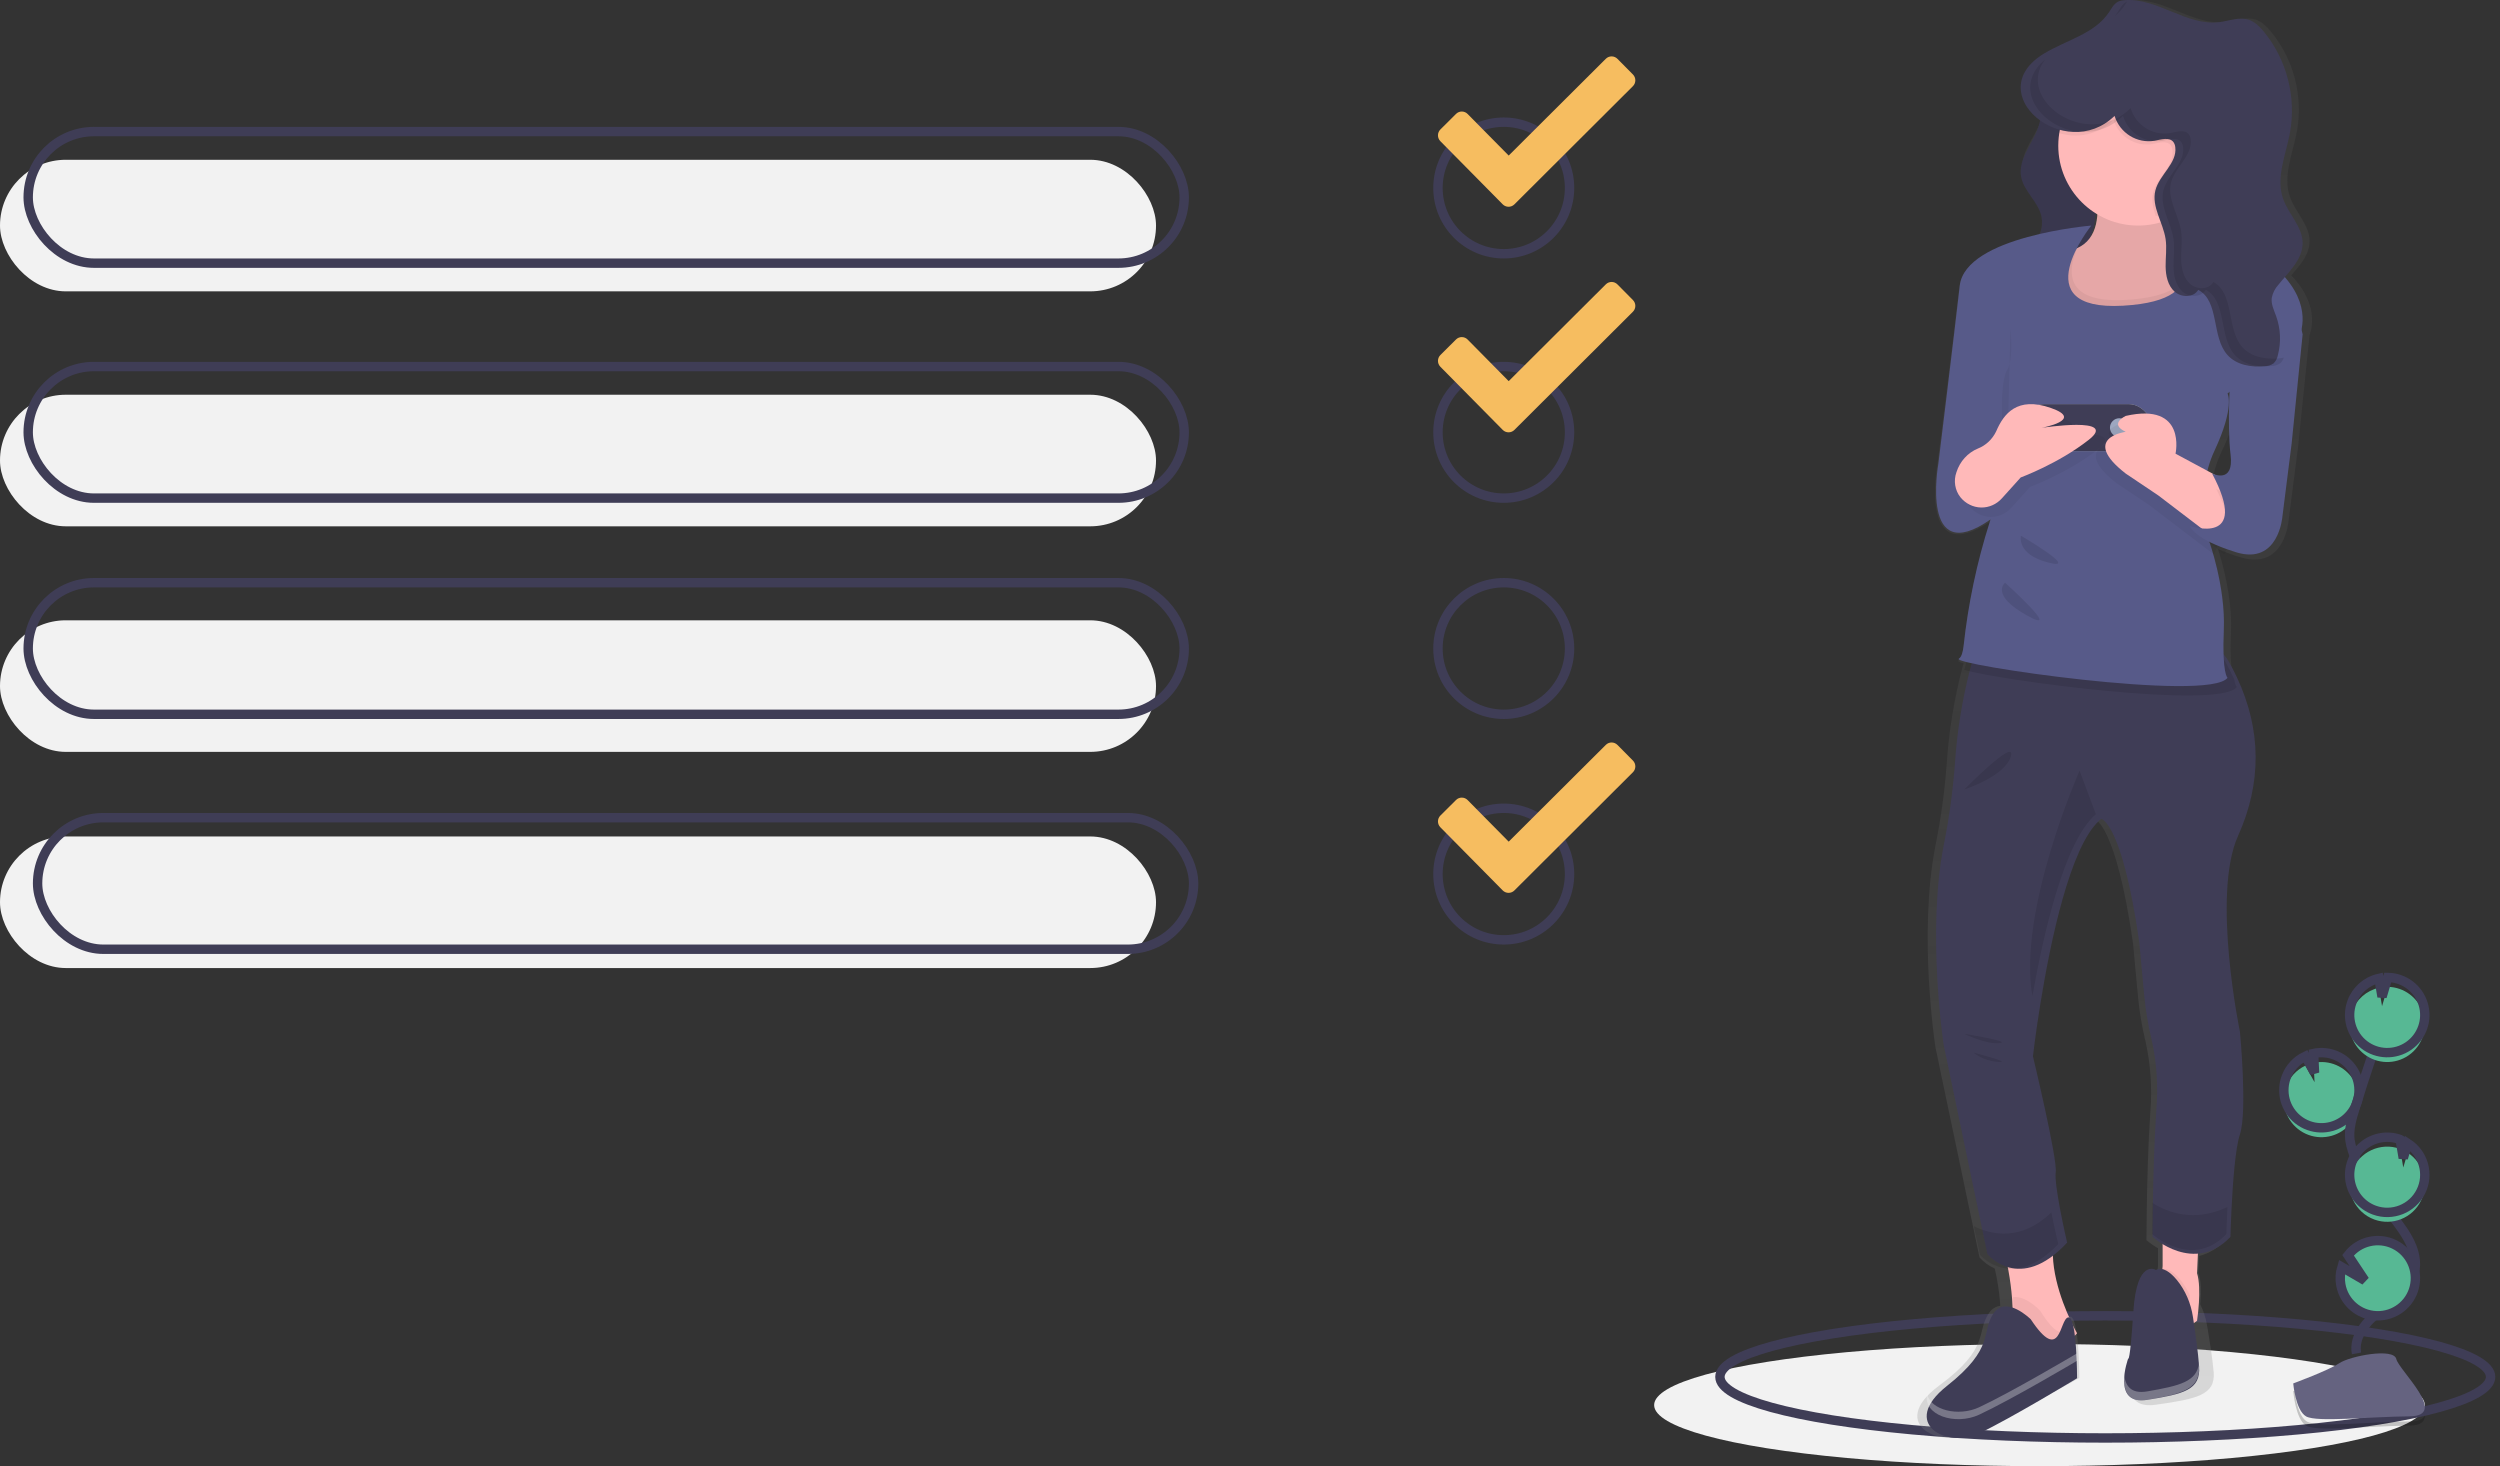 <?xml version="1.0" encoding="UTF-8"?>
<svg width="266px" height="156px" viewBox="0 0 266 156" version="1.1" xmlns="http://www.w3.org/2000/svg" xmlns:xlink="http://www.w3.org/1999/xlink">
    <rect x="0" y="0" width="266" height="156" fill="#333333" stroke="none"/>
    <!-- Generator: Sketch 53.2 (72643) - https://sketchapp.com -->
    <title>undraw_accept_request_vdsd</title>
    <desc>Created with Sketch.</desc>
    <defs>
        <linearGradient x1="50%" y1="100%" x2="50%" y2="5.31044307e-06%" id="linearGradient-1">
            <stop stop-color="#808080" stop-opacity="0.25" offset="0%"></stop>
            <stop stop-color="#808080" stop-opacity="0.12" offset="53.514%"></stop>
            <stop stop-color="#808080" stop-opacity="0.1" offset="100%"></stop>
        </linearGradient>
    </defs>
    <g id="Hive-LP" stroke="none" stroke-width="1" fill="none" fill-rule="evenodd">
        <g id="Cadastro-2" transform="translate(-84, -532)">
            <g id="undraw_accept_request_vdsd" transform="translate(84, 532)">
                <circle id="Oval" stroke="#3F3D56" cx="160" cy="20" r="7"></circle>
                <path d="M173.746,7.927 L172.1,6.264 C171.937,6.097 171.714,6.002 171.481,6 C171.248,5.998 171.024,6.09 170.859,6.255 L160.525,16.552 L156.155,12.127 C155.993,11.961 155.772,11.868 155.541,11.866 C155.31,11.864 155.088,11.955 154.923,12.118 L153.26,13.772 C152.917,14.115 152.913,14.671 153.251,15.019 L159.887,21.739 C160.229,22.084 160.782,22.087 161.128,21.748 L173.737,9.174 C173.904,9.01 173.998,8.786 174,8.552 C174.002,8.318 173.91,8.093 173.746,7.927 Z" id="Path" fill="#F6BD60" fill-rule="nonzero"></path>
                <rect id="Rectangle" fill="#F2F2F2" fill-rule="nonzero" x="0" y="17" width="123" height="14" rx="7"></rect>
                <rect id="Rectangle" fill="#F2F2F2" fill-rule="nonzero" x="0" y="42" width="123" height="14" rx="7"></rect>
                <rect id="Rectangle" fill="#F2F2F2" fill-rule="nonzero" x="0" y="66" width="123" height="14" rx="7"></rect>
                <rect id="Rectangle" fill="#F2F2F2" fill-rule="nonzero" x="0" y="89" width="123" height="14" rx="7"></rect>
                <rect id="Rectangle" stroke="#3F3D56" x="3" y="14" width="123" height="14" rx="7"></rect>
                <rect id="Rectangle" stroke="#3F3D56" x="3" y="39" width="123" height="14" rx="7"></rect>
                <rect id="Rectangle" stroke="#3F3D56" x="3" y="62" width="123" height="14" rx="7"></rect>
                <rect id="Rectangle" stroke="#3F3D56" x="4" y="87" width="123" height="14" rx="7"></rect>
                <circle id="Oval" stroke="#3F3D56" cx="160" cy="46" r="7"></circle>
                <circle id="Oval" stroke="#3F3D56" cx="160" cy="69" r="7"></circle>
                <circle id="Oval" stroke="#3F3D56" cx="160" cy="93" r="7"></circle>
                <path d="M173.746,31.927 L172.1,30.264 C171.937,30.097 171.714,30.002 171.481,30 C171.248,29.998 171.024,30.09 170.859,30.255 L160.525,40.552 L156.155,36.127 C155.993,35.961 155.772,35.868 155.541,35.866 C155.31,35.864 155.088,35.955 154.923,36.118 L153.26,37.772 C152.917,38.115 152.913,38.671 153.251,39.019 L159.887,45.739 C160.229,46.084 160.782,46.087 161.128,45.748 L173.737,33.174 C173.904,33.01 173.998,32.786 174,32.552 C174.002,32.318 173.91,32.093 173.746,31.927 Z" id="Path" fill="#F6BD60" fill-rule="nonzero"></path>
                <path d="M173.746,80.927 L172.1,79.264 C171.937,79.097 171.714,79.002 171.481,79 C171.248,78.998 171.024,79.09 170.859,79.255 L160.525,89.552 L156.155,85.127 C155.993,84.961 155.772,84.868 155.541,84.866 C155.31,84.864 155.088,84.955 154.923,85.118 L153.26,86.772 C152.917,87.115 152.913,87.671 153.251,88.019 L159.887,94.739 C160.229,95.084 160.782,95.087 161.128,94.748 L173.737,82.174 C173.904,82.01 173.998,81.786 174,81.552 C174.002,81.318 173.91,81.093 173.746,80.927 Z" id="Path" fill="#F6BD60" fill-rule="nonzero"></path>
                <ellipse id="Oval" fill="#F2F2F2" fill-rule="nonzero" cx="217" cy="149.5" rx="41" ry="6.5"></ellipse>
                <ellipse id="Oval" stroke="#3F3D56" cx="224" cy="146.5" rx="41" ry="6.5"></ellipse>
                <path d="M244.155,29.696 C244.036,29.559 243.914,29.426 243.788,29.297 C244.752,28.19 245.749,27.055 245.74,25.632 C245.73,23.903 244.215,22.577 243.649,20.943 C242.879,18.718 243.947,16.336 244.387,14.024 C245.079,10.221 244.06,6.304 241.608,3.339 C241.162,2.807 240.646,2.292 239.983,2.08 C238.975,1.759 237.904,2.206 236.854,2.337 C233.387,2.77 230.234,-0.254 226.751,0.017 C226.52,0.026 226.293,0.077 226.081,0.169 C225.63,0.387 225.386,0.869 225.107,1.284 C224.026,2.895 222.209,3.696 220.401,4.524 C220.174,4.592 219.958,4.692 219.759,4.822 C219.216,5.078 218.682,5.345 218.178,5.647 C214.765,7.692 215.26,10.553 217.272,12.32 C216.879,14.304 214.876,16.051 215.221,18.091 C215.492,19.69 217.136,20.778 217.453,22.369 C217.637,23.293 217.347,24.173 216.945,25.047 C213.126,25.942 208.812,27.589 208.476,30.497 C207.89,35.556 206.127,49.527 206.127,49.527 C206.127,49.527 204.085,60.721 211.845,55.43 L211.746,55.727 C210.347,60.014 209.393,64.436 208.897,68.922 C208.819,69.59 208.661,70.116 208.374,70.287 C208.27,70.35 208.475,70.448 208.924,70.572 C208.873,70.76 208.818,70.947 208.77,71.136 C207.917,74.408 207.372,77.754 207.142,81.129 C206.924,84.119 206.516,87.092 205.923,90.03 C204.085,99.392 205.923,111.4 205.923,111.4 L209.934,130.52 L210.62,133.789 C211.073,134.296 211.627,134.701 212.246,134.977 C212.514,136.148 212.701,137.337 212.803,138.535 C212.814,138.668 212.823,138.803 212.831,138.939 C212.345,139.001 211.91,139.276 211.641,139.691 C210.212,141.726 211.845,143.355 206.331,147.425 C204.907,148.477 204.22,149.433 204.045,150.245 L204.045,150.245 L204.045,150.245 C203.858,151.12 204.265,151.827 204.993,152.306 L204.994,152.307 C205.118,152.388 205.247,152.461 205.38,152.525 L205.386,152.528 C205.454,152.561 205.523,152.592 205.593,152.621 L205.594,152.622 C205.665,152.651 205.738,152.679 205.812,152.705 L205.825,152.709 C205.895,152.734 205.966,152.757 206.038,152.778 L206.054,152.783 C206.129,152.805 206.205,152.825 206.282,152.844 C206.289,152.846 206.296,152.847 206.302,152.849 C206.373,152.865 206.446,152.881 206.519,152.895 C206.528,152.897 206.537,152.899 206.547,152.901 C206.625,152.915 206.704,152.928 206.783,152.94 C206.792,152.941 206.801,152.942 206.809,152.944 C206.881,152.953 206.953,152.962 207.026,152.969 C207.039,152.971 207.053,152.972 207.067,152.974 C207.146,152.981 207.227,152.987 207.307,152.992 C207.318,152.992 207.328,152.992 207.338,152.993 C207.41,152.996 207.482,152.998 207.554,152.999 C207.571,153 207.588,153 207.605,153 C207.685,153 207.766,152.999 207.847,152.997 C207.858,152.996 207.869,152.995 207.879,152.995 C207.951,152.992 208.023,152.988 208.095,152.982 C208.114,152.981 208.133,152.98 208.152,152.978 C208.233,152.971 208.314,152.963 208.395,152.953 C208.405,152.952 208.414,152.95 208.424,152.949 C208.497,152.94 208.569,152.929 208.642,152.917 C208.662,152.913 208.682,152.91 208.702,152.906 C208.783,152.892 208.863,152.877 208.943,152.859 C208.951,152.858 208.958,152.856 208.966,152.854 C209.039,152.838 209.112,152.819 209.185,152.8 C209.206,152.795 209.226,152.789 209.247,152.784 C209.326,152.762 209.405,152.739 209.483,152.713 L209.496,152.709 C209.571,152.685 209.645,152.658 209.718,152.631 C209.738,152.623 209.758,152.616 209.777,152.608 C209.855,152.578 209.932,152.547 210.007,152.513 C213.683,150.885 221.24,146.611 221.24,146.611 L221.24,146.572 L221.24,146.546 L221.239,146.508 L221.239,146.475 L221.239,146.415 L221.238,146.362 C221.238,146.341 221.238,146.32 221.237,146.297 L221.237,146.234 C221.236,146.206 221.236,146.178 221.235,146.147 C221.235,146.125 221.235,146.102 221.234,146.08 C221.234,146.047 221.233,146.016 221.233,145.981 C221.232,145.924 221.231,145.865 221.229,145.803 L221.229,145.803 C221.192,144.024 221.018,139.939 220.219,140.098 C219.946,140.152 219.761,140.54 219.57,140.987 C219.539,140.927 219.507,140.867 219.475,140.804 C218.697,139.285 217.571,136.676 217.461,134.127 C218.089,133.666 218.671,133.144 219.197,132.567 C219.197,132.567 218.787,130.817 218.438,128.971 C218.136,127.371 217.878,125.698 217.972,125.037 C218.176,123.612 215.521,112.622 215.521,112.622 C215.521,112.622 215.795,110.204 216.344,106.843 C217.413,100.312 219.516,90.219 222.655,87.365 C222.729,87.3 222.8,87.237 222.874,87.18 C222.874,87.18 225.12,87.587 226.958,100.41 L227.491,106.121 C227.644,107.702 227.908,109.271 228.283,110.814 C228.832,113.275 229.004,115.806 228.796,118.32 C228.563,121.687 228.463,125.649 228.42,128.432 C228.388,130.528 228.388,131.957 228.388,131.957 C228.768,132.282 229.178,132.569 229.613,132.814 L229.613,134.682 C229.609,135.078 229.455,135.458 229.183,135.743 L229.176,135.751 C228.886,136.081 228.675,136.474 228.559,136.899 C228.203,137.549 227.901,138.604 227.775,140.302 C227.366,145.797 227.162,145.186 227.162,145.186 C226.928,145.781 226.772,146.404 226.699,147.039 L226.699,147.039 L226.699,147.04 C226.688,147.158 226.68,147.278 226.678,147.398 C226.678,147.417 226.678,147.436 226.678,147.454 C226.678,147.509 226.679,147.564 226.681,147.619 C226.682,147.646 226.683,147.672 226.685,147.699 C226.688,147.74 226.691,147.78 226.695,147.82 C226.699,147.857 226.703,147.893 226.708,147.929 C226.712,147.955 226.716,147.981 226.72,148.006 C226.728,148.055 226.738,148.103 226.749,148.151 C226.754,148.172 226.76,148.193 226.765,148.214 C226.778,148.264 226.792,148.313 226.809,148.361 C226.814,148.376 226.82,148.391 226.825,148.406 C226.842,148.45 226.859,148.493 226.879,148.535 C226.884,148.548 226.89,148.561 226.896,148.574 C226.92,148.623 226.946,148.671 226.975,148.717 C226.983,148.73 226.991,148.743 226.999,148.755 C227.029,148.802 227.062,148.847 227.097,148.889 C227.105,148.899 227.113,148.909 227.122,148.919 C227.16,148.964 227.201,149.007 227.245,149.047 C227.25,149.051 227.255,149.055 227.259,149.059 C227.304,149.098 227.351,149.135 227.4,149.169 C227.408,149.175 227.415,149.18 227.423,149.185 C227.477,149.221 227.533,149.254 227.591,149.283 C227.603,149.288 227.614,149.294 227.626,149.3 C227.688,149.33 227.752,149.356 227.818,149.379 C227.829,149.383 227.84,149.386 227.852,149.39 C227.926,149.414 228.002,149.435 228.079,149.452 L228.087,149.453 C228.167,149.47 228.251,149.482 228.339,149.492 C228.351,149.494 228.363,149.495 228.375,149.497 C228.463,149.505 228.554,149.51 228.65,149.512 C228.668,149.512 228.686,149.512 228.704,149.512 C228.801,149.513 228.902,149.51 229.007,149.503 C229.024,149.501 229.041,149.5 229.058,149.498 C229.17,149.49 229.286,149.478 229.409,149.46 C233.697,148.85 235.74,148.443 235.535,146 C235.412,144.528 235.067,142.391 234.811,140.925 C234.682,140.18 234.444,139.458 234.105,138.784 C234.116,138.67 234.125,138.552 234.134,138.431 C234.208,137.422 234.204,136.221 233.902,135.417 L233.996,133.635 C235.06,133.361 236.021,132.778 236.761,131.957 C236.761,131.957 236.791,130.636 236.881,128.886 C237.016,126.181 237.286,122.448 237.782,120.966 C238.599,118.524 237.782,109.976 237.782,109.976 C237.782,109.976 234.719,95.321 237.578,89.012 C240.1,83.446 240.078,77.879 237.652,72.453 C237.7,72.414 237.743,72.371 237.782,72.323 C237.782,72.323 237.169,71.916 237.373,67.234 C237.529,63.662 236.496,59.973 235.998,58.425 C236.779,58.764 237.579,59.055 238.395,59.297 C243.092,60.721 243.5,55.43 243.5,55.43 L244.521,47.492 L245.732,35.66 L245.732,35.66 C246.064,34.731 246.509,32.413 244.155,29.696 Z M223.393,21.854 C223.388,21.985 223.379,22.116 223.366,22.246 C223.328,22.667 223.24,23.082 223.104,23.482 C223.244,22.942 223.328,22.388 223.357,21.831 C223.369,21.839 223.381,21.846 223.393,21.854 L223.393,21.854 Z M235.74,50.748 C235.812,50.883 235.881,51.014 235.947,51.142 L235.432,50.876 C235.623,49.916 235.932,48.984 236.352,48.102 C236.86,47.076 237.278,46.007 237.601,44.907 C237.586,46.178 237.647,47.449 237.782,48.713 C238.19,51.97 235.74,50.748 235.74,50.748 Z" id="Shape" fill="url(#linearGradient-1)" fill-rule="nonzero"></path>
                <path d="M218.008,6.436 C217.355,6.896 216.672,7.427 216.44,8.206 C216.065,9.463 217.006,10.725 217.099,12.037 C217.268,14.422 214.653,16.394 215.039,18.752 C215.303,20.369 216.909,21.469 217.218,23.077 C217.67,25.422 215.206,27.49 215.4,29.872 C215.503,31.141 216.358,32.219 217.329,33.005 C218.692,34.105 220.322,34.796 222.041,35 C221.927,32.96 220.46,31.104 220.712,29.077 C220.885,27.687 221.832,26.551 222.381,25.269 C223.343,23.018 223.035,20.413 222.458,18.027 C221.88,15.64 221.047,13.28 221.005,10.821 C220.98,9.34 221.653,7.164 221.159,5.759 C220.559,4.051 219.127,5.649 218.008,6.436 Z" id="Path" fill="#3F3D56" fill-rule="nonzero"></path>
                <path d="M218.008,6.436 C217.355,6.896 216.672,7.427 216.44,8.206 C216.065,9.463 217.006,10.725 217.099,12.037 C217.268,14.422 214.653,16.394 215.039,18.752 C215.303,20.369 216.909,21.469 217.218,23.077 C217.67,25.422 215.206,27.49 215.4,29.872 C215.503,31.141 216.358,32.219 217.329,33.005 C218.692,34.105 220.322,34.796 222.041,35 C221.927,32.96 220.46,31.104 220.712,29.077 C220.885,27.687 221.832,26.551 222.381,25.269 C223.343,23.018 223.035,20.413 222.458,18.027 C221.88,15.64 221.047,13.28 221.005,10.821 C220.979,9.34 221.653,7.164 221.159,5.759 C220.559,4.051 219.127,5.649 218.008,6.436 Z" id="Path" fill="#000000" fill-rule="nonzero" opacity="0.1"></path>
                <path d="M221,141.858 L219.286,143.737 C219.286,143.737 213.19,147.287 213.952,142.484 C214.161,141.057 214.205,139.606 214.084,138.166 C213.926,136.157 213.563,134.173 213,132.253 L218.714,131 C217.764,134.274 219.33,138.396 220.307,140.494 C220.701,141.34 221,141.858 221,141.858 Z" id="Path" fill="#FFB9B9" fill-rule="nonzero"></path>
                <path d="M233.966,138.592 C233.927,139.241 233.861,139.887 233.767,140.527 C233.767,140.527 229.405,144.106 229.056,140.106 C228.829,137.499 229.342,136.323 229.729,135.819 L229.735,135.811 C229.968,135.514 230.099,135.122 230.103,134.714 L230.103,130 L233.942,131.474 L233.767,135.474 C234.026,136.306 234.029,137.548 233.966,138.592 Z" id="Path" fill="#FFB9B9" fill-rule="nonzero"></path>
                <path d="M221,141.791 L219.313,143.71 C219.313,143.71 213.315,147.336 214.065,142.43 C214.27,140.972 214.313,139.491 214.194,138.02 C215.508,137.801 217.064,139.445 217.064,139.445 C219.261,142.972 219.853,141.637 220.318,140.398 C220.706,141.262 221,141.791 221,141.791 Z" id="Path" fill="#000000" fill-rule="nonzero" opacity="0.05"></path>
                <path d="M216.072,140.372 C216.072,140.372 213.419,137.741 212.092,139.765 C210.766,141.789 212.282,143.408 207.165,147.456 C202.048,151.504 207.165,154.135 210.576,152.516 C213.988,150.897 221,146.646 221,146.646 C221,146.646 221,139.968 220.052,140.17 C219.105,140.372 219.294,145.23 216.072,140.372 Z" id="Path" fill="#3F3D56" fill-rule="nonzero"></path>
                <path d="M233,137.822 C232.961,138.427 232.894,139.029 232.8,139.627 C232.8,139.627 228.408,142.964 228.056,139.234 C227.828,136.804 228.344,135.706 228.734,135.237 C229.045,134.975 229.46,134.926 229.813,135.111 C230.516,134.762 231.289,135.345 231.928,136.099 C232.362,136.609 232.723,137.19 233,137.822 L233,137.822 Z" id="Path" fill="#000000" fill-rule="nonzero" opacity="0.05"></path>
                <path d="M229.384,135.119 C229.384,135.119 227.359,133.862 226.991,139.518 C226.622,145.175 226.438,144.546 226.438,144.546 C226.438,144.546 224.597,149.574 228.464,148.946 C232.33,148.317 234.172,147.898 233.987,145.384 C233.876,143.869 233.565,141.669 233.335,140.16 C233.115,138.665 232.513,137.278 231.602,136.172 C230.93,135.367 230.121,134.747 229.384,135.119 Z" id="Path" fill="#3F3D56" fill-rule="nonzero"></path>
                <path d="M238.329,109.77 C238.329,109.77 239.137,118.262 238.329,120.689 C237.838,122.161 237.571,125.869 237.437,128.556 C237.349,130.295 237.318,131.607 237.318,131.607 C233.479,135.651 229.034,131.607 229.034,131.607 C229.034,131.607 229.034,130.188 229.066,128.105 C229.109,125.341 229.208,121.404 229.438,118.06 C229.644,115.563 229.473,113.049 228.931,110.603 C228.56,109.069 228.298,107.511 228.147,105.941 L227.62,100.267 C225.801,87.529 223.579,87.124 223.579,87.124 C223.506,87.181 223.435,87.244 223.362,87.308 C220.257,90.143 218.176,100.17 217.119,106.658 C216.575,109.997 216.305,112.399 216.305,112.399 C216.305,112.399 218.931,123.317 218.729,124.732 C218.636,125.39 218.891,127.052 219.19,128.641 C219.536,130.475 219.942,132.214 219.942,132.214 C214.89,137.673 211.455,133.427 211.455,133.427 L210.777,130.18 L206.808,111.185 C206.808,111.185 204.99,99.256 206.808,89.955 C207.396,87.036 207.798,84.083 208.014,81.113 C208.242,77.761 208.781,74.437 209.625,71.185 C209.871,70.223 210.145,69.268 210.445,68.32 C210.445,68.32 218.032,67 225.177,67 C230.535,67 235.643,67.742 237.116,70.342 C237.456,70.941 237.764,71.541 238.042,72.142 C240.6,77.643 240.676,83.295 238.126,88.944 C235.298,95.212 238.329,109.77 238.329,109.77 Z" id="Path" fill="#3F3D56" fill-rule="nonzero"></path>
                <path d="M220.502,37 C220.502,37 210.064,25.921 217.942,26.741 C219.728,26.928 220.937,26.596 221.739,25.972 C222.652,25.262 223.036,24.175 223.143,23.04 C223.359,20.777 222.471,18.329 222.471,18.329 C222.471,18.329 233.106,9.507 230.939,20.586 C230.701,21.712 230.563,22.858 230.526,24.01 C230.49,26.362 231.233,27.262 232.275,27.632 C234.031,28.258 236.643,27.381 237.832,29.409 C239.998,33.102 220.502,37 220.502,37 Z" id="Path" fill="#FFB9B9" fill-rule="nonzero"></path>
                <path d="M220.502,37 C220.502,37 210.064,25.921 217.942,26.741 C219.728,26.928 220.937,26.596 221.739,25.972 C222.652,25.262 223.036,24.175 223.143,23.04 C223.359,20.777 222.471,18.329 222.471,18.329 C222.471,18.329 233.106,9.507 230.939,20.586 C230.701,21.712 230.563,22.858 230.526,24.01 C230.49,26.362 231.233,27.262 232.275,27.632 C234.031,28.258 236.643,27.381 237.832,29.409 C239.998,33.102 220.502,37 220.502,37 Z" id="Path" fill="#000000" fill-rule="nonzero" opacity="0.1"></path>
                <path d="M236,15.502 C235.997,20.196 232.193,24 227.5,24 C222.807,24 219.003,20.196 219,15.502 C219,15.344 219.004,15.186 219.014,15.03 C219.269,10.433 223.136,6.875 227.737,7.003 C232.337,7.131 236,10.899 236,15.502 L236,15.502 Z" id="Path" fill="#FFB9B9" fill-rule="nonzero"></path>
                <path d="M220.502,36 C220.502,36 210.064,24.949 217.942,25.767 C219.728,25.954 220.937,25.622 221.739,25 C220.214,27.628 218.499,32.353 226.213,31.907 C233.273,31.5 233.153,28.575 232.275,26.656 C234.031,27.28 236.643,26.406 237.832,28.428 C239.998,32.112 220.502,36 220.502,36 Z" id="Path" fill="#000000" fill-rule="nonzero" opacity="0.05"></path>
                <path d="M238,73.102 C236.142,75.546 212.462,72.341 209,71.277 C209.249,70.294 209.525,69.318 209.829,68.349 C209.829,68.349 217.494,67 224.713,67 C230.126,67 235.287,67.758 236.775,70.416 C237.118,71.027 237.43,71.64 237.71,72.255 C237.841,72.994 238,73.102 238,73.102 Z" id="Path" fill="#000000" fill-rule="nonzero" opacity="0.1"></path>
                <path d="M222.517,24 C222.517,24 209.115,25.117 208.519,30.395 C207.95,35.442 206.236,49.378 206.236,49.378 C206.236,49.378 204.251,60.545 211.795,55.266 L211.698,55.563 C210.338,59.842 209.41,64.253 208.929,68.725 C208.853,69.391 208.699,69.916 208.42,70.087 C207.427,70.696 235.025,74.756 237.011,72.117 C237.011,72.117 236.415,71.711 236.613,67.041 C236.812,62.372 235.025,57.499 235.025,57.499 C235.025,57.499 233.437,52.627 235.621,47.957 C237.805,43.287 237.011,41.866 237.011,41.866 L244.555,35.979 C244.555,35.979 246.185,33.122 243.206,29.597 C241.4,27.49 238.848,26.205 236.115,26.024 L230.911,25.645 C230.911,25.645 236.613,31.918 225.892,32.527 C215.171,33.136 222.517,24 222.517,24 Z" id="Path" fill="#575A89" fill-rule="nonzero"></path>
                <path d="M213.915,35 C213.915,35 214.255,38.302 213.575,39.333 C212.896,40.365 212.726,45.111 213.575,48" id="Path" fill="#000000" fill-rule="nonzero" opacity="0.05"></path>
                <path d="M223,86.636 C219.641,89.473 217.39,99.507 216.247,106 C214.656,96.961 221.267,82 221.267,82 L223,86.636 Z" id="Path" fill="#000000" fill-rule="nonzero" opacity="0.1"></path>
                <path d="M219,132.371 C214.04,137.522 210.667,133.516 210.667,133.516 L210,130.452 C211.875,131.388 215.044,132.115 218.262,129 C218.601,130.73 219,132.371 219,132.371 Z" id="Path" fill="#000000" fill-rule="nonzero" opacity="0.1"></path>
                <path d="M237,128.425 C236.915,130.066 236.887,131.304 236.887,131.304 C233.232,135.12 229,131.304 229,131.304 C229,131.304 229,129.965 229.031,128 C230.618,129 233.47,130.1 237,128.425 Z" id="Path" fill="#000000" fill-rule="nonzero" opacity="0.1"></path>
                <rect id="Rectangle" fill="#CDD0DB" fill-rule="nonzero" x="215" y="43" width="14" height="5" rx="2.5"></rect>
                <rect id="Rectangle" fill="#000000" fill-rule="nonzero" opacity="0.05" x="215" y="43" width="14" height="5" rx="2.5"></rect>
                <rect id="Rectangle" fill="#3F3D56" fill-rule="nonzero" x="215" y="43" width="14" height="5" rx="2.5"></rect>
                <circle id="Oval" fill="#9DA7C0" fill-rule="nonzero" cx="225.5" cy="45.5" r="1"></circle>
                <path d="M209.167,51.24 C209.534,50.092 210.367,49.172 211.442,48.727 C212.292,48.396 212.991,47.739 213.396,46.888 C214.19,45.044 215.6,43.144 219.225,44.411 C222.851,45.678 218.218,46.523 218.218,46.523 C218.218,46.523 226.476,45.256 223.254,47.79 C220.031,50.324 216.003,51.802 216.003,51.802 L214.019,54.004 C213.444,54.655 212.632,55.017 211.786,54.999 C210.94,54.982 210.141,54.586 209.592,53.912 C209.001,53.167 208.839,52.146 209.167,51.24 Z" id="Path" fill="#000000" fill-rule="nonzero" opacity="0.05"></path>
                <path d="M208.167,50.24 C208.534,49.092 209.367,48.172 210.442,47.727 C211.292,47.396 211.991,46.739 212.396,45.888 C213.19,44.044 214.6,42.144 218.225,43.411 C221.851,44.678 217.218,45.523 217.218,45.523 C217.218,45.523 225.476,44.256 222.254,46.79 C219.031,49.324 215.003,50.802 215.003,50.802 L213.019,53.004 C212.444,53.655 211.632,54.017 210.786,53.999 C209.94,53.982 209.141,53.586 208.592,52.912 C208.001,52.167 207.839,51.146 208.167,50.24 Z" id="Path" fill="#FFB9B9" fill-rule="nonzero"></path>
                <path d="M237,55.405 L235.573,59 L233.746,57.606 L228.641,53.713 L225.175,51.386 C220.282,47.579 225.175,46.945 225.175,46.945 C223.34,46.099 225.175,45.253 225.175,45.253 C231.699,43.773 230.476,49.271 230.476,49.271 L234.608,51.494 L235.981,52.232 L237,55.405 Z" id="Path" fill="#000000" fill-rule="nonzero" opacity="0.05"></path>
                <path d="M238,54.405 L236.573,58 L234.746,56.606 L229.641,52.713 L226.175,50.386 C221.282,46.579 226.175,45.945 226.175,45.945 C224.34,45.099 226.175,44.253 226.175,44.253 C232.699,42.773 231.476,48.271 231.476,48.271 L235.608,50.494 L236.981,51.232 L238,54.405 Z" id="Path" fill="#FFB9B9" fill-rule="nonzero"></path>
                <path d="M238,55.647 L236.684,59 L235,57.7 C236.524,57.757 238.325,56.984 235.795,52 L237.06,52.688 L238,55.647 Z" id="Path" fill="#000000" fill-rule="nonzero" opacity="0.05"></path>
                <path d="M244.62,34 L245,35.571 L243.832,47.179 L242.847,54.967 C242.847,54.967 242.453,60.159 237.924,58.761 C233.394,57.363 233,55.965 233,55.965 C233,55.965 239.499,58.162 235.363,50.374 C235.363,50.374 237.727,51.572 237.333,48.377 C236.939,45.182 237.333,39.591 237.333,39.591 L244.62,34 Z" id="Path" fill="#575A89" fill-rule="nonzero"></path>
                <path d="M236,14.606 C236,18.626 233.25,22.11 229.374,23 C229.09,22.167 228.888,21.339 229.096,20.496 C229.497,18.861 231.363,17.668 231.155,15.997 C231.138,15.809 231.073,15.628 230.967,15.473 C230.55,14.916 229.699,15.193 229.022,15.331 C227.199,15.636 225.432,14.534 224.884,12.749 C223.334,14.29 221.062,14.823 219,14.128 C219.256,9.475 223.126,5.874 227.73,6.003 C232.334,6.133 236,9.946 236,14.606 L236,14.606 Z" id="Path" fill="#000000" fill-rule="nonzero" opacity="0.05"></path>
                <path d="M224.99,12.33 C225.554,14.161 227.375,15.291 229.253,14.977 C229.951,14.837 230.827,14.553 231.257,15.124 C231.367,15.283 231.433,15.467 231.45,15.66 C231.666,17.375 229.743,18.598 229.329,20.276 C228.903,22.003 230.153,23.672 230.419,25.432 C230.565,26.395 230.411,27.376 230.422,28.35 C230.433,29.324 230.65,30.37 231.367,31.023 C232.084,31.677 233.409,31.684 233.889,30.838 C236.183,32.059 235.267,35.842 237.009,37.778 C237.97,38.846 239.55,39.103 240.975,38.966 C241.309,38.961 241.633,38.856 241.907,38.663 C242.143,38.429 242.302,38.128 242.363,37.8 C242.722,36.43 242.661,34.982 242.185,33.648 C241.957,33.01 241.629,32.366 241.714,31.693 C241.818,31.171 242.062,30.689 242.421,30.298 C243.516,28.931 245.011,27.609 245,25.852 C244.989,24.109 243.477,22.771 242.912,21.122 C242.143,18.879 243.21,16.476 243.649,14.144 C244.342,10.316 243.327,6.375 240.874,3.368 C240.43,2.831 239.914,2.311 239.253,2.098 C238.247,1.774 237.177,2.225 236.129,2.357 C232.669,2.794 229.521,-0.256 226.044,0.017 C225.814,0.026 225.587,0.078 225.375,0.171 C224.925,0.391 224.681,0.876 224.403,1.295 C222.869,3.605 219.852,4.263 217.486,5.696 C210.578,9.878 219.707,17.45 224.99,12.33 Z" id="Path" fill="#3F3D56" fill-rule="nonzero"></path>
                <path d="M210.575,149.735 C208.36,150.763 205.428,150.038 205.042,148.321 C204.578,150.588 208.045,151.701 210.575,150.526 C213.987,148.943 221,144.786 221,144.786 C221,144.786 221,144.479 220.99,144 C220.786,144.121 213.936,148.175 210.575,149.735 Z" id="Path" fill="#FFFFFF" fill-rule="nonzero" opacity="0.3"></path>
                <path d="M233.978,145 C233.766,147.018 231.928,147.442 228.463,148.045 C226.701,148.351 226.126,147.4 226.02,146.274 C225.905,147.716 226.241,149.328 228.463,148.942 C232.33,148.269 234.172,147.82 233.987,145.129 C233.985,145.087 233.981,145.043 233.978,145 Z" id="Path" fill="#FFFFFF" fill-rule="nonzero" opacity="0.3"></path>
                <g id="Group" opacity="0.1" transform="translate(216, 0)" fill="#000000" fill-rule="nonzero">
                    <path d="M26.509,38.127 C25.1,38.264 23.537,38.007 22.587,36.94 C20.864,35.006 21.77,31.226 19.501,30.007 C19.026,30.851 17.716,30.845 17.007,30.191 C16.297,29.538 16.083,28.493 16.072,27.52 C16.061,26.547 16.213,25.567 16.069,24.605 C15.806,22.847 14.57,21.179 14.991,19.453 C15.401,17.777 17.302,16.555 17.089,14.841 C17.072,14.649 17.006,14.464 16.898,14.306 C16.472,13.735 15.606,14.019 14.916,14.159 C13.058,14.473 11.258,13.343 10.699,11.514 C6.029,16.087 -1.679,10.528 1.617,6.311 C-3.527,10.563 4.911,17.211 9.893,12.334 C10.451,14.164 12.251,15.293 14.109,14.979 C14.799,14.839 15.666,14.556 16.091,15.126 C16.2,15.285 16.266,15.469 16.283,15.662 C16.496,17.375 14.594,18.597 14.185,20.273 C13.763,22 15,23.667 15.263,25.425 C15.407,26.387 15.254,27.367 15.265,28.34 C15.276,29.313 15.491,30.359 16.2,31.012 C16.909,31.665 18.22,31.672 18.695,30.827 C20.964,32.046 20.058,35.826 21.781,37.761 C22.731,38.828 24.294,39.084 25.703,38.948 C26.033,38.943 26.354,38.837 26.625,38.645 C26.8,38.483 26.928,38.275 26.997,38.045 C26.837,38.087 26.674,38.114 26.509,38.127 Z" id="Path"></path>
                    <path d="M10.119,0.489 C10.189,0.383 10.256,0.274 10.324,0.165 C10.308,0.172 10.29,0.178 10.274,0.186 C9.829,0.406 9.588,0.891 9.313,1.309 C9.218,1.453 9.118,1.591 9.012,1.722 C9.437,1.367 9.81,0.951 10.119,0.489 L10.119,0.489 Z" id="Path"></path>
                </g>
                <path d="M215.029,57 C215.029,57 214.501,58.984 217.97,59.866 C221.44,60.747 215.029,57 215.029,57 Z" id="Path" fill="#000000" fill-rule="nonzero" opacity="0.1"></path>
                <path d="M213.34,62 C213.34,62 211.684,63.275 215.678,65.489 C219.672,67.704 213.34,62 213.34,62 Z" id="Path" fill="#000000" fill-rule="nonzero" opacity="0.1"></path>
                <path d="M209,84 C209,84 213.359,82.59 213.955,80.475 C214.551,78.359 209,84 209,84 Z" id="Path" fill="#000000" fill-rule="nonzero" opacity="0.1"></path>
                <path d="M209,110 C209,110 211.293,111.138 212.744,110.986 C214.195,110.834 209,110 209,110 Z" id="Path" fill="#000000" fill-rule="nonzero" opacity="0.1"></path>
                <path d="M210,112 C210,112 210.919,112.867 212.607,112.99 C214.295,113.114 210,112 210,112 Z" id="Path" fill="#000000" fill-rule="nonzero" opacity="0.1"></path>
                <path d="M245.634,120.759 C247.231,121.339 249.019,120.848 250.095,119.534 C251.171,118.219 251.3,116.369 250.416,114.918 C249.532,113.468 247.828,112.734 246.167,113.088 L246.267,115.147 L245.293,113.383 C244.337,113.832 243.599,114.642 243.24,115.635 C243.113,115.983 243.035,116.348 243.01,116.717 C242.884,118.5 243.955,120.149 245.634,120.759 L245.634,120.759 Z" id="Path" fill="#57B894" fill-rule="nonzero"></path>
                <path d="M250.732,144 C250.398,142.153 251.845,140.516 253.274,139.451 C254.703,138.387 256.373,137.341 256.861,135.535 C257.561,132.939 255.474,130.562 253.849,128.512 C252.644,126.991 251.609,125.32 250.765,123.534 C250.399,122.832 250.149,122.066 250.028,121.27 C249.9,120.119 250.24,118.974 250.583,117.877 C251.725,114.22 252.946,110.595 254.246,107" id="Path" stroke="#3F3D56"></path>
                <path d="M245.634,119.759 C247.231,120.339 249.019,119.848 250.095,118.534 C251.171,117.219 251.3,115.369 250.416,113.918 C249.532,112.468 247.828,111.734 246.167,112.088 L246.267,114.147 L245.293,112.383 C244.337,112.832 243.599,113.642 243.24,114.635 C243.113,114.983 243.035,115.348 243.01,115.717 C242.884,117.5 243.955,119.149 245.634,119.759 L245.634,119.759 Z" id="Path" stroke="#3F3D56"></path>
                <path d="M250.24,107.635 C250.704,106.354 251.79,105.398 253.119,105.098 L253.449,107.056 L254.059,105 C255.799,105.026 257.322,106.173 257.827,107.838 C258.333,109.504 257.703,111.304 256.271,112.292 C254.839,113.281 252.933,113.229 251.556,112.166 C250.179,111.103 249.647,109.271 250.24,107.635 L250.24,107.635 Z" id="Path" fill="#57B894" fill-rule="nonzero"></path>
                <path d="M250.24,106.635 C250.704,105.354 251.79,104.398 253.119,104.098 L253.449,106.056 L254.059,104 C255.799,104.026 257.322,105.173 257.827,106.838 C258.333,108.504 257.703,110.304 256.271,111.292 C254.839,112.281 252.933,112.229 251.556,111.166 C250.179,110.103 249.647,108.271 250.24,106.635 L250.24,106.635 Z" id="Path" stroke="#3F3D56"></path>
                <path d="M252.637,129.76 C254.548,130.453 256.675,129.602 257.581,127.782 C258.487,125.961 257.882,123.751 256.176,122.645 L255.707,124.225 L255.375,122.245 C255.371,122.243 255.368,122.242 255.364,122.241 C253.288,121.488 250.994,122.56 250.241,124.636 C249.488,126.713 250.56,129.006 252.637,129.76 L252.637,129.76 Z" id="Path" fill="#57B894" fill-rule="nonzero"></path>
                <path d="M252.636,128.76 C254.547,129.453 256.675,128.602 257.581,126.781 C258.487,124.961 257.882,122.751 256.176,121.644 L255.707,123.224 L255.374,121.244 C255.371,121.242 255.367,121.241 255.364,121.24 C254.021,120.753 252.519,121.019 251.426,121.939 C250.332,122.858 249.812,124.291 250.062,125.698 C250.311,127.105 251.293,128.272 252.636,128.76 L252.636,128.76 Z" id="Path" stroke="#3F3D56"></path>
                <path d="M249.061,136.692 C249.389,138.555 250.976,139.934 252.866,139.998 C254.756,140.061 256.432,138.792 256.884,136.956 C257.336,135.119 256.44,133.217 254.736,132.397 C253.032,131.576 250.987,132.061 249.833,133.559 L251.615,136.242 L249.179,134.818 C248.991,135.424 248.95,136.067 249.061,136.692 L249.061,136.692 Z" id="Path" fill="#57B894" fill-rule="nonzero"></path>
                <path d="M249.061,136.692 C249.389,138.555 250.976,139.934 252.866,139.998 C254.756,140.061 256.432,138.792 256.884,136.956 C257.336,135.119 256.44,133.217 254.736,132.397 C253.032,131.576 250.987,132.061 249.833,133.559 L251.615,136.242 L249.179,134.818 C248.991,135.424 248.95,136.067 249.061,136.692 Z" id="Path" stroke="#3F3D56"></path>
                <path d="M244,147.196 C244,147.196 247.762,145.807 248.896,145.046 C250.03,144.285 254.684,143.376 254.965,144.597 C255.247,145.817 260.619,150.666 256.372,150.699 C252.124,150.731 246.502,151.356 245.37,150.706 C244.238,150.056 244,147.196 244,147.196 Z" id="Path" fill="#656380" fill-rule="nonzero"></path>
                <path d="M256.448,151.237 C252.2,151.271 246.578,151.927 245.446,151.245 C244.584,150.725 244.241,148.86 244.126,148 C244.046,148.003 244,148.005 244,148.005 C244,148.005 244.238,151.009 245.37,151.691 C246.502,152.373 252.124,151.717 256.373,151.684 C257.599,151.674 258.022,151.242 257.999,150.602 C257.829,150.989 257.361,151.23 256.448,151.237 Z" id="Path" fill="#000000" fill-rule="nonzero" opacity="0.2"></path>
            </g>
        </g>
    </g>
</svg>